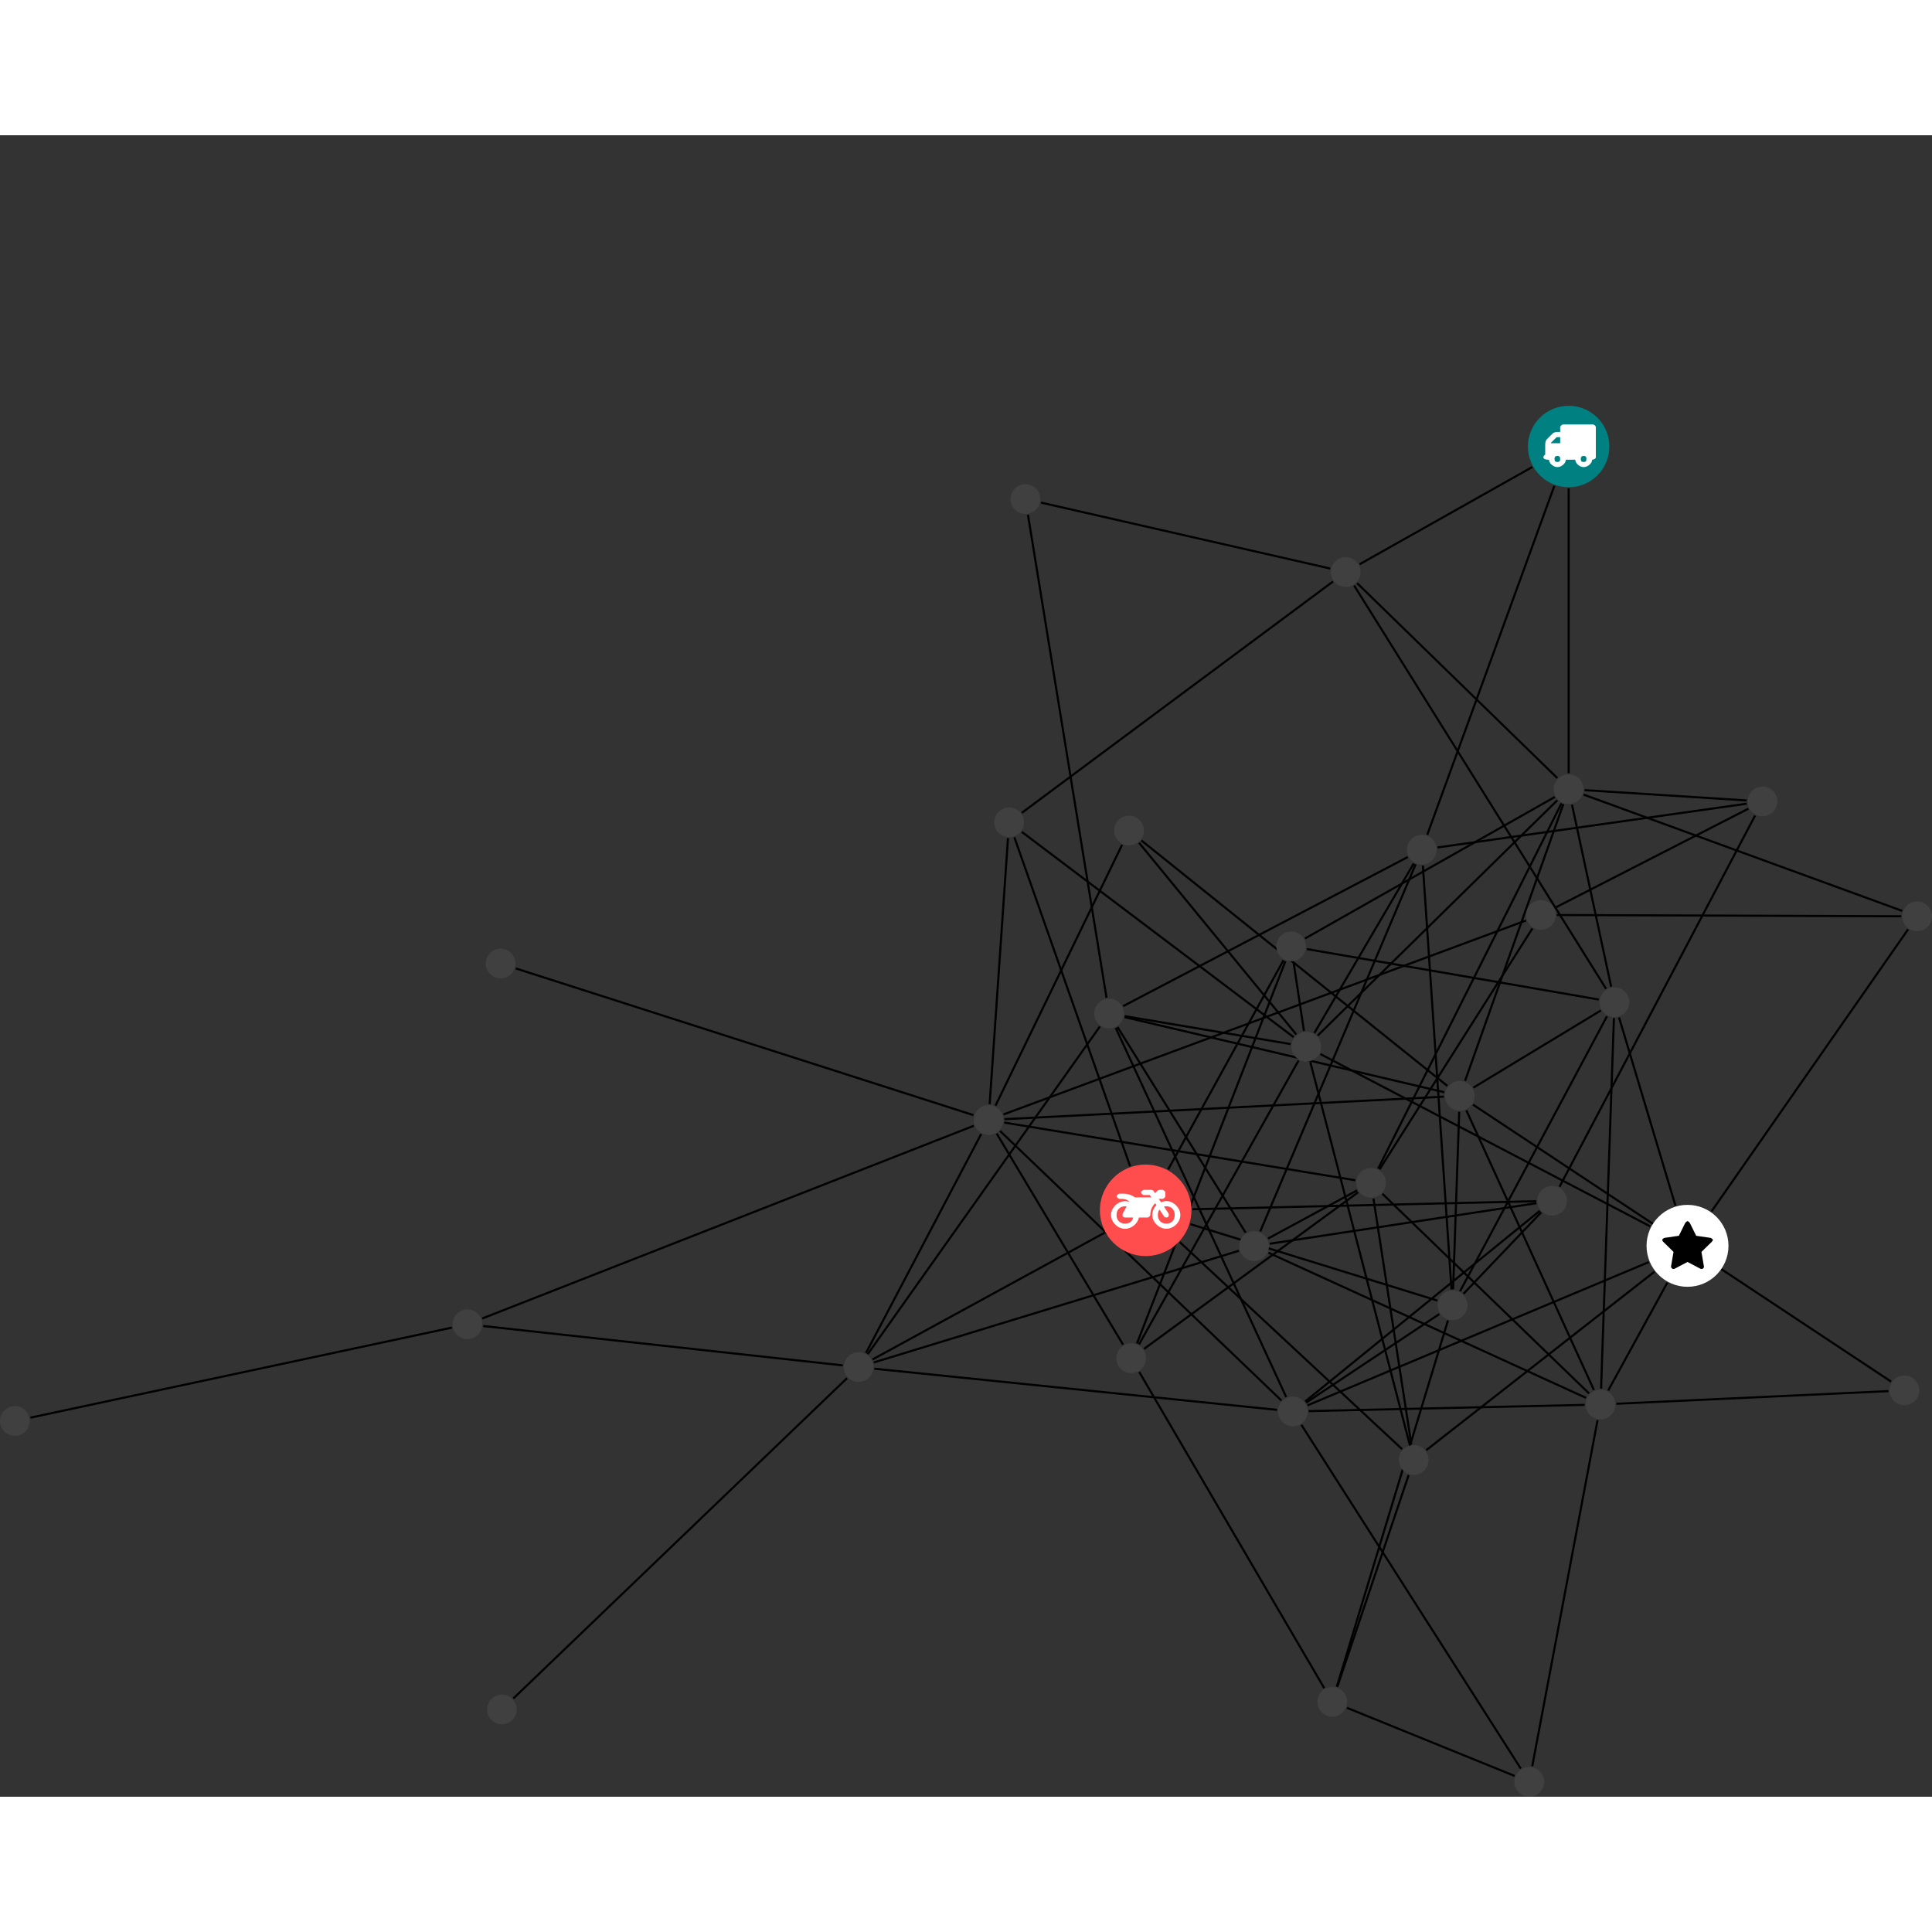 <?xml version="1.0" encoding="UTF-8"?>
<svg xmlns="http://www.w3.org/2000/svg" xmlns:xlink="http://www.w3.org/1999/xlink" width="366.691pt" height="366.691pt" viewBox="0.000 -51.348 366.691 315.343" version="1.1">
<rect x="0.000" y="-51.348" width="366.691" height="315.343" fill="#333333" stroke="none"/>
<defs>
<g>
<symbol overflow="visible" id="glyph0-0">
<path style="stroke:none;" d="M 1.422 -0.75 L 1.422 -7.922 L 3.562 -7.922 L 3.562 -0.891 L 1.422 -0.891 Z M 0.625 0 L 4.531 0 L 4.531 -8.812 L 0.438 -8.812 L 0.438 0 Z M 0.625 0 "/>
</symbol>
<symbol overflow="visible" id="glyph0-1">
<path style="stroke:none;" d="M 3.375 -0.844 C 3.375 -0.453 3.234 -0.266 2.844 -0.266 C 2.469 -0.266 2.297 -0.453 2.297 -0.844 C 2.297 -1.219 2.469 -1.422 2.844 -1.422 C 3.234 -1.422 3.375 -1.219 3.375 -0.844 Z M 1.594 -3.688 L 1.594 -3.859 C 1.594 -3.875 1.578 -3.875 1.594 -3.891 L 2.688 -4.969 C 2.703 -5 2.656 -4.984 2.688 -4.984 L 3.375 -4.984 L 3.375 -3.828 L 1.594 -3.828 Z M 8.359 -0.844 C 8.359 -0.453 8.219 -0.266 7.828 -0.266 C 7.453 -0.266 7.281 -0.453 7.281 -0.844 C 7.281 -1.219 7.453 -1.422 7.828 -1.422 C 8.219 -1.422 8.359 -1.219 8.359 -0.844 Z M 10.141 -6.891 C 10.141 -7.094 9.812 -7.391 9.609 -7.391 L 3.922 -7.391 C 3.719 -7.391 3.375 -7.094 3.375 -6.891 L 3.375 -5.969 L 2.672 -5.969 C 2.469 -5.969 2.078 -5.812 1.938 -5.672 L 0.844 -4.578 C 0.531 -4.266 0.531 -3.734 0.531 -3.328 L 0.531 -1.688 C 0.516 -1.688 0.172 -1.391 0.172 -1.203 C 0.172 -0.781 0.781 -0.703 1.062 -0.703 L 1.25 -0.703 C 1.25 -0.047 2.062 0.703 2.844 0.703 C 3.641 0.703 4.453 -0.047 4.453 -0.703 L 6.234 -0.703 C 6.234 -0.047 7.047 0.703 7.828 0.703 C 8.625 0.703 9.438 -0.047 9.438 -0.703 C 9.547 -0.703 10.141 -0.781 10.141 -1.203 Z M 10.141 -6.891 "/>
</symbol>
<symbol overflow="visible" id="glyph0-2">
<path style="stroke:none;" d="M 12.969 -2.906 C 12.844 -3.984 11.859 -5.016 10.781 -5.219 C 10.234 -5.328 9.703 -5.219 9.328 -5.031 L 8.875 -5.688 L 9.609 -5.688 C 9.812 -5.688 10.141 -5.984 10.141 -6.188 L 10.141 -6.891 C 10.141 -7.094 9.812 -7.391 9.609 -7.391 L 9.047 -7.391 C 8.969 -7.391 8.734 -7.312 8.656 -7.25 L 8.188 -6.766 L 7.891 -7.203 C 7.828 -7.281 7.594 -7.391 7.484 -7.391 L 6.078 -7.391 C 5.906 -7.391 5.547 -7.125 5.516 -6.953 C 5.484 -6.734 5.828 -6.406 6.047 -6.406 L 7.188 -6.406 L 7.484 -5.969 L 4.344 -5.969 C 4.141 -6.125 3.375 -6.672 2.141 -6.672 L 1.422 -6.672 C 1.219 -6.672 0.891 -6.375 0.891 -6.188 C 0.891 -5.984 1.219 -5.688 1.422 -5.688 L 1.781 -5.688 C 2.484 -5.688 2.906 -5.516 3.281 -5.188 L 3.25 -5.141 C 3.078 -5.188 2.797 -5.25 2.5 -5.25 C 1.109 -5.25 -0.172 -4 -0.172 -2.625 C -0.172 -1.25 1.109 0 2.5 0 C 3.75 0 4.953 -1.062 5.109 -2.141 L 6.766 -2.141 C 6.969 -2.141 7.281 -2.438 7.281 -2.625 C 7.281 -3.609 7.688 -4.391 8.219 -4.844 L 8.453 -4.5 C 7.969 -4.062 7.578 -3.203 7.672 -2.359 C 7.781 -1.172 8.969 -0.094 10.141 -0.016 C 11.703 0.094 13.156 -1.344 12.969 -2.906 Z M 2.5 -0.984 C 1.516 -0.984 0.875 -1.641 0.875 -2.625 C 0.875 -3.594 1.516 -4.281 2.5 -4.281 C 2.672 -4.281 2.844 -4.234 2.781 -4.25 L 2.047 -2.891 C 2 -2.781 2 -2.469 2.047 -2.359 C 2.125 -2.25 2.375 -2.141 2.5 -2.141 L 4.031 -2.141 C 3.891 -1.453 3.344 -0.984 2.5 -0.984 Z M 10.328 -0.984 C 9.344 -0.984 8.719 -1.641 8.719 -2.625 C 8.719 -3.109 8.859 -3.469 9.031 -3.641 L 9.906 -2.328 C 9.969 -2.219 10.203 -2.141 10.328 -2.141 C 10.391 -2.141 10.594 -2.188 10.641 -2.234 C 10.812 -2.344 10.844 -2.75 10.734 -2.922 L 9.875 -4.219 C 9.859 -4.219 10.094 -4.281 10.328 -4.281 C 11.297 -4.281 11.922 -3.594 11.922 -2.625 C 11.922 -1.641 11.297 -0.984 10.328 -0.984 Z M 10.328 -0.984 "/>
</symbol>
<symbol overflow="visible" id="glyph0-3">
<path style="stroke:none;" d="M 9.438 -5.078 C 9.438 -5.25 9.078 -5.453 8.938 -5.469 L 6.266 -5.859 L 5.078 -8.266 C 5.031 -8.375 4.75 -8.641 4.625 -8.641 C 4.5 -8.641 4.234 -8.375 4.172 -8.266 L 2.984 -5.859 L 0.312 -5.469 C 0.172 -5.453 -0.172 -5.25 -0.172 -5.078 C -0.172 -4.969 -0.062 -4.781 0.016 -4.719 L 1.969 -2.797 L 1.5 -0.062 C 1.5 -0.016 1.5 0.016 1.5 0.047 C 1.5 0.203 1.75 0.453 1.906 0.453 C 1.984 0.453 2.188 0.406 2.25 0.359 L 4.625 -0.891 L 7 0.359 C 7.062 0.406 7.266 0.453 7.344 0.453 C 7.5 0.453 7.75 0.203 7.75 0.047 C 7.75 0.016 7.75 -0.016 7.734 -0.062 L 7.266 -2.797 L 9.234 -4.719 C 9.297 -4.781 9.438 -4.969 9.438 -5.078 Z M 9.438 -5.078 "/>
</symbol>
</g>
<clipPath id="clip1">
  <path d="M 289 91 L 366.691 91 L 366.691 103 L 289 103 Z M 289 91 "/>
</clipPath>
<clipPath id="clip2">
  <path d="M 319 93 L 366.691 93 L 366.691 159 L 319 159 Z M 319 93 "/>
</clipPath>
<clipPath id="clip3">
  <path d="M 250 241 L 294 241 L 294 263.996 L 250 263.996 Z M 250 241 "/>
</clipPath>
<clipPath id="clip4">
  <path d="M 285 186 L 309 186 L 309 263.996 L 285 263.996 Z M 285 186 "/>
</clipPath>
<clipPath id="clip5">
  <path d="M 241 187 L 295 187 L 295 263.996 L 241 263.996 Z M 241 187 "/>
</clipPath>
<clipPath id="clip6">
  <path d="M 294 68 L 366.691 68 L 366.691 102 L 294 102 Z M 294 68 "/>
</clipPath>
<clipPath id="clip7">
  <path d="M 287 258 L 294 258 L 294 263.996 L 287 263.996 Z M 287 258 "/>
</clipPath>
<clipPath id="clip8">
  <path d="M 361 94 L 366.691 94 L 366.691 100 L 361 100 Z M 361 94 "/>
</clipPath>
</defs>
<g id="surface1">
<path style="fill:none;stroke-width:0.399;stroke-linecap:butt;stroke-linejoin:miter;stroke:rgb(0%,0%,0%);stroke-opacity:1;stroke-miterlimit:10;" d="M 0.001 -7.927 L 0.001 -62.005 " transform="matrix(1,0,0,-1,297.729,7.729)"/>
<path style="fill:none;stroke-width:0.399;stroke-linecap:butt;stroke-linejoin:miter;stroke:rgb(0%,0%,0%);stroke-opacity:1;stroke-miterlimit:10;" d="M -6.909 -3.892 L -39.682 -22.345 " transform="matrix(1,0,0,-1,297.729,7.729)"/>
<path style="fill:none;stroke-width:0.399;stroke-linecap:butt;stroke-linejoin:miter;stroke:rgb(0%,0%,0%);stroke-opacity:1;stroke-miterlimit:10;" d="M -2.713 -7.451 L -26.838 -73.685 " transform="matrix(1,0,0,-1,297.729,7.729)"/>
<path style="fill:none;stroke-width:0.399;stroke-linecap:butt;stroke-linejoin:miter;stroke:rgb(0%,0%,0%);stroke-opacity:1;stroke-miterlimit:10;" d="M -108.549 -130.408 L -84.577 -170.458 " transform="matrix(1,0,0,-1,297.729,7.729)"/>
<path style="fill:none;stroke-width:0.399;stroke-linecap:butt;stroke-linejoin:miter;stroke:rgb(0%,0%,0%);stroke-opacity:1;stroke-miterlimit:10;" d="M -107.272 -126.767 L -8.092 -89.959 " transform="matrix(1,0,0,-1,297.729,7.729)"/>
<path style="fill:none;stroke-width:0.399;stroke-linecap:butt;stroke-linejoin:miter;stroke:rgb(0%,0%,0%);stroke-opacity:1;stroke-miterlimit:10;" d="M -111.506 -130.49 L -133.37 -172.052 " transform="matrix(1,0,0,-1,297.729,7.729)"/>
<path style="fill:none;stroke-width:0.399;stroke-linecap:butt;stroke-linejoin:miter;stroke:rgb(0%,0%,0%);stroke-opacity:1;stroke-miterlimit:10;" d="M -112.975 -126.896 L -199.846 -99.052 " transform="matrix(1,0,0,-1,297.729,7.729)"/>
<path style="fill:none;stroke-width:0.399;stroke-linecap:butt;stroke-linejoin:miter;stroke:rgb(0%,0%,0%);stroke-opacity:1;stroke-miterlimit:10;" d="M -108.784 -125.103 L -84.76 -75.595 " transform="matrix(1,0,0,-1,297.729,7.729)"/>
<path style="fill:none;stroke-width:0.399;stroke-linecap:butt;stroke-linejoin:miter;stroke:rgb(0%,0%,0%);stroke-opacity:1;stroke-miterlimit:10;" d="M -107.088 -127.666 L -23.682 -123.396 " transform="matrix(1,0,0,-1,297.729,7.729)"/>
<path style="fill:none;stroke-width:0.399;stroke-linecap:butt;stroke-linejoin:miter;stroke:rgb(0%,0%,0%);stroke-opacity:1;stroke-miterlimit:10;" d="M -112.909 -128.919 L -206.202 -165.498 " transform="matrix(1,0,0,-1,297.729,7.729)"/>
<path style="fill:none;stroke-width:0.399;stroke-linecap:butt;stroke-linejoin:miter;stroke:rgb(0%,0%,0%);stroke-opacity:1;stroke-miterlimit:10;" d="M -107.92 -129.908 L -54.526 -181.056 " transform="matrix(1,0,0,-1,297.729,7.729)"/>
<path style="fill:none;stroke-width:0.399;stroke-linecap:butt;stroke-linejoin:miter;stroke:rgb(0%,0%,0%);stroke-opacity:1;stroke-miterlimit:10;" d="M -107.124 -128.31 L -40.487 -139.259 " transform="matrix(1,0,0,-1,297.729,7.729)"/>
<path style="fill:none;stroke-width:0.399;stroke-linecap:butt;stroke-linejoin:miter;stroke:rgb(0%,0%,0%);stroke-opacity:1;stroke-miterlimit:10;" d="M -109.893 -124.81 L -106.413 -74.33 " transform="matrix(1,0,0,-1,297.729,7.729)"/>
<path style="fill:none;stroke-width:0.399;stroke-linecap:butt;stroke-linejoin:miter;stroke:rgb(0%,0%,0%);stroke-opacity:1;stroke-miterlimit:10;" d="M -81.549 -170.416 L -51.268 -116.548 " transform="matrix(1,0,0,-1,297.729,7.729)"/>
<path style="fill:none;stroke-width:0.399;stroke-linecap:butt;stroke-linejoin:miter;stroke:rgb(0%,0%,0%);stroke-opacity:1;stroke-miterlimit:10;" d="M -81.936 -170.232 L -53.76 -97.677 " transform="matrix(1,0,0,-1,297.729,7.729)"/>
<path style="fill:none;stroke-width:0.399;stroke-linecap:butt;stroke-linejoin:miter;stroke:rgb(0%,0%,0%);stroke-opacity:1;stroke-miterlimit:10;" d="M -81.502 -175.65 L -46.397 -235.65 " transform="matrix(1,0,0,-1,297.729,7.729)"/>
<path style="fill:none;stroke-width:0.399;stroke-linecap:butt;stroke-linejoin:miter;stroke:rgb(0%,0%,0%);stroke-opacity:1;stroke-miterlimit:10;" d="M -80.592 -171.267 L -39.944 -141.533 " transform="matrix(1,0,0,-1,297.729,7.729)"/>
<path style="fill:none;stroke-width:0.399;stroke-linecap:butt;stroke-linejoin:miter;stroke:rgb(0%,0%,0%);stroke-opacity:1;stroke-miterlimit:10;" d="M -88.084 -149.224 L -132.127 -173.275 " transform="matrix(1,0,0,-1,297.729,7.729)"/>
<path style="fill:none;stroke-width:0.399;stroke-linecap:butt;stroke-linejoin:miter;stroke:rgb(0%,0%,0%);stroke-opacity:1;stroke-miterlimit:10;" d="M -71.795 -147.591 L -24.92 -162.095 " transform="matrix(1,0,0,-1,297.729,7.729)"/>
<path style="fill:none;stroke-width:0.399;stroke-linecap:butt;stroke-linejoin:miter;stroke:rgb(0%,0%,0%);stroke-opacity:1;stroke-miterlimit:10;" d="M -71.401 -144.759 L -6.155 -143.232 " transform="matrix(1,0,0,-1,297.729,7.729)"/>
<path style="fill:none;stroke-width:0.399;stroke-linecap:butt;stroke-linejoin:miter;stroke:rgb(0%,0%,0%);stroke-opacity:1;stroke-miterlimit:10;" d="M -75.995 -137.181 L -54.127 -97.509 " transform="matrix(1,0,0,-1,297.729,7.729)"/>
<path style="fill:none;stroke-width:0.399;stroke-linecap:butt;stroke-linejoin:miter;stroke:rgb(0%,0%,0%);stroke-opacity:1;stroke-miterlimit:10;" d="M -73.784 -151.021 L -31.616 -190.291 " transform="matrix(1,0,0,-1,297.729,7.729)"/>
<path style="fill:none;stroke-width:0.399;stroke-linecap:butt;stroke-linejoin:miter;stroke:rgb(0%,0%,0%);stroke-opacity:1;stroke-miterlimit:10;" d="M -83.237 -136.583 L -105.202 -74.169 " transform="matrix(1,0,0,-1,297.729,7.729)"/>
<path style="fill:none;stroke-width:0.399;stroke-linecap:butt;stroke-linejoin:miter;stroke:rgb(0%,0%,0%);stroke-opacity:1;stroke-miterlimit:10;" d="M -2.577 -87.533 L 34.107 -68.74 " transform="matrix(1,0,0,-1,297.729,7.729)"/>
<g clip-path="url(#clip1)" clip-rule="nonzero">
<path style="fill:none;stroke-width:0.399;stroke-linecap:butt;stroke-linejoin:miter;stroke:rgb(0%,0%,0%);stroke-opacity:1;stroke-miterlimit:10;" d="M -2.249 -88.919 L 63.126 -89.158 " transform="matrix(1,0,0,-1,297.729,7.729)"/>
</g>
<path style="fill:none;stroke-width:0.399;stroke-linecap:butt;stroke-linejoin:miter;stroke:rgb(0%,0%,0%);stroke-opacity:1;stroke-miterlimit:10;" d="M -6.881 -91.459 L -35.893 -137.201 " transform="matrix(1,0,0,-1,297.729,7.729)"/>
<path style="fill:none;stroke-width:0.399;stroke-linecap:butt;stroke-linejoin:miter;stroke:rgb(0%,0%,0%);stroke-opacity:1;stroke-miterlimit:10;" d="M -88.971 -110.072 L -133.03 -172.259 " transform="matrix(1,0,0,-1,297.729,7.729)"/>
<path style="fill:none;stroke-width:0.399;stroke-linecap:butt;stroke-linejoin:miter;stroke:rgb(0%,0%,0%);stroke-opacity:1;stroke-miterlimit:10;" d="M -87.713 -104.63 L -102.624 -12.947 " transform="matrix(1,0,0,-1,297.729,7.729)"/>
<path style="fill:none;stroke-width:0.399;stroke-linecap:butt;stroke-linejoin:miter;stroke:rgb(0%,0%,0%);stroke-opacity:1;stroke-miterlimit:10;" d="M -84.252 -108.111 L -52.764 -113.416 " transform="matrix(1,0,0,-1,297.729,7.729)"/>
<path style="fill:none;stroke-width:0.399;stroke-linecap:butt;stroke-linejoin:miter;stroke:rgb(0%,0%,0%);stroke-opacity:1;stroke-miterlimit:10;" d="M -84.288 -108.298 L -23.608 -122.552 " transform="matrix(1,0,0,-1,297.729,7.729)"/>
<path style="fill:none;stroke-width:0.399;stroke-linecap:butt;stroke-linejoin:miter;stroke:rgb(0%,0%,0%);stroke-opacity:1;stroke-miterlimit:10;" d="M -84.553 -106.209 L -30.545 -77.919 " transform="matrix(1,0,0,-1,297.729,7.729)"/>
<path style="fill:none;stroke-width:0.399;stroke-linecap:butt;stroke-linejoin:miter;stroke:rgb(0%,0%,0%);stroke-opacity:1;stroke-miterlimit:10;" d="M -85.963 -110.349 L -53.612 -180.404 " transform="matrix(1,0,0,-1,297.729,7.729)"/>
<path style="fill:none;stroke-width:0.399;stroke-linecap:butt;stroke-linejoin:miter;stroke:rgb(0%,0%,0%);stroke-opacity:1;stroke-miterlimit:10;" d="M -85.631 -110.169 L -61.311 -149.201 " transform="matrix(1,0,0,-1,297.729,7.729)"/>
<path style="fill:none;stroke-width:0.399;stroke-linecap:butt;stroke-linejoin:miter;stroke:rgb(0%,0%,0%);stroke-opacity:1;stroke-miterlimit:10;" d="M -291.963 -184.318 L -211.963 -167.228 " transform="matrix(1,0,0,-1,297.729,7.729)"/>
<path style="fill:none;stroke-width:0.399;stroke-linecap:butt;stroke-linejoin:miter;stroke:rgb(0%,0%,0%);stroke-opacity:1;stroke-miterlimit:10;" d="M 15.49 -148.017 L -47.112 -115.314 " transform="matrix(1,0,0,-1,297.729,7.729)"/>
<path style="fill:none;stroke-width:0.399;stroke-linecap:butt;stroke-linejoin:miter;stroke:rgb(0%,0%,0%);stroke-opacity:1;stroke-miterlimit:10;" d="M 20.267 -144.068 L 9.564 -108.365 " transform="matrix(1,0,0,-1,297.729,7.729)"/>
<path style="fill:none;stroke-width:0.399;stroke-linecap:butt;stroke-linejoin:miter;stroke:rgb(0%,0%,0%);stroke-opacity:1;stroke-miterlimit:10;" d="M 18.724 -158.705 L 7.498 -179.177 " transform="matrix(1,0,0,-1,297.729,7.729)"/>
<path style="fill:none;stroke-width:0.399;stroke-linecap:butt;stroke-linejoin:miter;stroke:rgb(0%,0%,0%);stroke-opacity:1;stroke-miterlimit:10;" d="M 16.275 -156.623 L -27.03 -190.49 " transform="matrix(1,0,0,-1,297.729,7.729)"/>
<path style="fill:none;stroke-width:0.399;stroke-linecap:butt;stroke-linejoin:miter;stroke:rgb(0%,0%,0%);stroke-opacity:1;stroke-miterlimit:10;" d="M 15.205 -154.794 L -49.561 -181.978 " transform="matrix(1,0,0,-1,297.729,7.729)"/>
<g clip-path="url(#clip2)" clip-rule="nonzero">
<path style="fill:none;stroke-width:0.399;stroke-linecap:butt;stroke-linejoin:miter;stroke:rgb(0%,0%,0%);stroke-opacity:1;stroke-miterlimit:10;" d="M 27.119 -145.166 L 64.419 -91.646 " transform="matrix(1,0,0,-1,297.729,7.729)"/>
</g>
<path style="fill:none;stroke-width:0.399;stroke-linecap:butt;stroke-linejoin:miter;stroke:rgb(0%,0%,0%);stroke-opacity:1;stroke-miterlimit:10;" d="M -136.952 -176.814 L -200.292 -237.615 " transform="matrix(1,0,0,-1,297.729,7.729)"/>
<path style="fill:none;stroke-width:0.399;stroke-linecap:butt;stroke-linejoin:miter;stroke:rgb(0%,0%,0%);stroke-opacity:1;stroke-miterlimit:10;" d="M -137.776 -174.396 L -206.014 -166.927 " transform="matrix(1,0,0,-1,297.729,7.729)"/>
<path style="fill:none;stroke-width:0.399;stroke-linecap:butt;stroke-linejoin:miter;stroke:rgb(0%,0%,0%);stroke-opacity:1;stroke-miterlimit:10;" d="M -131.776 -175.029 L -55.346 -182.837 " transform="matrix(1,0,0,-1,297.729,7.729)"/>
<path style="fill:none;stroke-width:0.399;stroke-linecap:butt;stroke-linejoin:miter;stroke:rgb(0%,0%,0%);stroke-opacity:1;stroke-miterlimit:10;" d="M -131.889 -173.841 L -62.6 -152.646 " transform="matrix(1,0,0,-1,297.729,7.729)"/>
<path style="fill:none;stroke-width:0.399;stroke-linecap:butt;stroke-linejoin:miter;stroke:rgb(0%,0%,0%);stroke-opacity:1;stroke-miterlimit:10;" d="M -19.956 -160.802 L -5.217 -145.345 " transform="matrix(1,0,0,-1,297.729,7.729)"/>
<path style="fill:none;stroke-width:0.399;stroke-linecap:butt;stroke-linejoin:miter;stroke:rgb(0%,0%,0%);stroke-opacity:1;stroke-miterlimit:10;" d="M -21.932 -159.97 L -20.776 -126.259 " transform="matrix(1,0,0,-1,297.729,7.729)"/>
<path style="fill:none;stroke-width:0.399;stroke-linecap:butt;stroke-linejoin:miter;stroke:rgb(0%,0%,0%);stroke-opacity:1;stroke-miterlimit:10;" d="M -22.913 -165.876 L -43.995 -235.369 " transform="matrix(1,0,0,-1,297.729,7.729)"/>
<path style="fill:none;stroke-width:0.399;stroke-linecap:butt;stroke-linejoin:miter;stroke:rgb(0%,0%,0%);stroke-opacity:1;stroke-miterlimit:10;" d="M -20.612 -160.326 L 7.275 -108.134 " transform="matrix(1,0,0,-1,297.729,7.729)"/>
<path style="fill:none;stroke-width:0.399;stroke-linecap:butt;stroke-linejoin:miter;stroke:rgb(0%,0%,0%);stroke-opacity:1;stroke-miterlimit:10;" d="M -22.237 -159.978 L -27.67 -79.529 " transform="matrix(1,0,0,-1,297.729,7.729)"/>
<path style="fill:none;stroke-width:0.399;stroke-linecap:butt;stroke-linejoin:miter;stroke:rgb(0%,0%,0%);stroke-opacity:1;stroke-miterlimit:10;" d="M -24.549 -164.658 L -49.834 -181.474 " transform="matrix(1,0,0,-1,297.729,7.729)"/>
<path style="fill:none;stroke-width:0.399;stroke-linecap:butt;stroke-linejoin:miter;stroke:rgb(0%,0%,0%);stroke-opacity:1;stroke-miterlimit:10;" d="M -100.163 -10.638 L -45.256 -23.158 " transform="matrix(1,0,0,-1,297.729,7.729)"/>
<g clip-path="url(#clip3)" clip-rule="nonzero">
<path style="fill:none;stroke-width:0.399;stroke-linecap:butt;stroke-linejoin:miter;stroke:rgb(0%,0%,0%);stroke-opacity:1;stroke-miterlimit:10;" d="M -10.268 -252.314 L -42.077 -239.392 " transform="matrix(1,0,0,-1,297.729,7.729)"/>
</g>
<g clip-path="url(#clip4)" clip-rule="nonzero">
<path style="fill:none;stroke-width:0.399;stroke-linecap:butt;stroke-linejoin:miter;stroke:rgb(0%,0%,0%);stroke-opacity:1;stroke-miterlimit:10;" d="M -6.913 -250.486 L 5.486 -184.787 " transform="matrix(1,0,0,-1,297.729,7.729)"/>
</g>
<g clip-path="url(#clip5)" clip-rule="nonzero">
<path style="fill:none;stroke-width:0.399;stroke-linecap:butt;stroke-linejoin:miter;stroke:rgb(0%,0%,0%);stroke-opacity:1;stroke-miterlimit:10;" d="M -9.096 -250.908 L -50.721 -185.689 " transform="matrix(1,0,0,-1,297.729,7.729)"/>
</g>
<path style="fill:none;stroke-width:0.399;stroke-linecap:butt;stroke-linejoin:miter;stroke:rgb(0%,0%,0%);stroke-opacity:1;stroke-miterlimit:10;" d="M -2.163 -62.919 L -40.151 -25.931 " transform="matrix(1,0,0,-1,297.729,7.729)"/>
<path style="fill:none;stroke-width:0.399;stroke-linecap:butt;stroke-linejoin:miter;stroke:rgb(0%,0%,0%);stroke-opacity:1;stroke-miterlimit:10;" d="M -2.155 -67.138 L -47.635 -111.802 " transform="matrix(1,0,0,-1,297.729,7.729)"/>
<path style="fill:none;stroke-width:0.399;stroke-linecap:butt;stroke-linejoin:miter;stroke:rgb(0%,0%,0%);stroke-opacity:1;stroke-miterlimit:10;" d="M -2.627 -66.513 L -50.041 -93.376 " transform="matrix(1,0,0,-1,297.729,7.729)"/>
<path style="fill:none;stroke-width:0.399;stroke-linecap:butt;stroke-linejoin:miter;stroke:rgb(0%,0%,0%);stroke-opacity:1;stroke-miterlimit:10;" d="M -1.01 -67.869 L -19.663 -120.4 " transform="matrix(1,0,0,-1,297.729,7.729)"/>
<path style="fill:none;stroke-width:0.399;stroke-linecap:butt;stroke-linejoin:miter;stroke:rgb(0%,0%,0%);stroke-opacity:1;stroke-miterlimit:10;" d="M 3.013 -65.216 L 33.783 -67.173 " transform="matrix(1,0,0,-1,297.729,7.729)"/>
<path style="fill:none;stroke-width:0.399;stroke-linecap:butt;stroke-linejoin:miter;stroke:rgb(0%,0%,0%);stroke-opacity:1;stroke-miterlimit:10;" d="M 0.634 -67.974 L 8.064 -102.521 " transform="matrix(1,0,0,-1,297.729,7.729)"/>
<g clip-path="url(#clip6)" clip-rule="nonzero">
<path style="fill:none;stroke-width:0.399;stroke-linecap:butt;stroke-linejoin:miter;stroke:rgb(0%,0%,0%);stroke-opacity:1;stroke-miterlimit:10;" d="M 2.833 -66.06 L 63.31 -88.134 " transform="matrix(1,0,0,-1,297.729,7.729)"/>
</g>
<path style="fill:none;stroke-width:0.399;stroke-linecap:butt;stroke-linejoin:miter;stroke:rgb(0%,0%,0%);stroke-opacity:1;stroke-miterlimit:10;" d="M -1.354 -67.72 L -36.155 -137.052 " transform="matrix(1,0,0,-1,297.729,7.729)"/>
<path style="fill:none;stroke-width:0.399;stroke-linecap:butt;stroke-linejoin:miter;stroke:rgb(0%,0%,0%);stroke-opacity:1;stroke-miterlimit:10;" d="M -40.713 -26.384 L 7.099 -102.912 " transform="matrix(1,0,0,-1,297.729,7.729)"/>
<path style="fill:none;stroke-width:0.399;stroke-linecap:butt;stroke-linejoin:miter;stroke:rgb(0%,0%,0%);stroke-opacity:1;stroke-miterlimit:10;" d="M -44.737 -25.626 L -103.784 -69.521 " transform="matrix(1,0,0,-1,297.729,7.729)"/>
<path style="fill:none;stroke-width:0.399;stroke-linecap:butt;stroke-linejoin:miter;stroke:rgb(0%,0%,0%);stroke-opacity:1;stroke-miterlimit:10;" d="M -51.702 -111.584 L -81.53 -75.216 " transform="matrix(1,0,0,-1,297.729,7.729)"/>
<path style="fill:none;stroke-width:0.399;stroke-linecap:butt;stroke-linejoin:miter;stroke:rgb(0%,0%,0%);stroke-opacity:1;stroke-miterlimit:10;" d="M -50.241 -110.931 L -52.217 -97.849 " transform="matrix(1,0,0,-1,297.729,7.729)"/>
<path style="fill:none;stroke-width:0.399;stroke-linecap:butt;stroke-linejoin:miter;stroke:rgb(0%,0%,0%);stroke-opacity:1;stroke-miterlimit:10;" d="M -48.264 -111.314 L -29.397 -79.123 " transform="matrix(1,0,0,-1,297.729,7.729)"/>
<path style="fill:none;stroke-width:0.399;stroke-linecap:butt;stroke-linejoin:miter;stroke:rgb(0%,0%,0%);stroke-opacity:1;stroke-miterlimit:10;" d="M -49.03 -116.837 L -30.166 -189.427 " transform="matrix(1,0,0,-1,297.729,7.729)"/>
<path style="fill:none;stroke-width:0.399;stroke-linecap:butt;stroke-linejoin:miter;stroke:rgb(0%,0%,0%);stroke-opacity:1;stroke-miterlimit:10;" d="M -52.198 -112.099 L -103.795 -73.138 " transform="matrix(1,0,0,-1,297.729,7.729)"/>
<path style="fill:none;stroke-width:0.399;stroke-linecap:butt;stroke-linejoin:miter;stroke:rgb(0%,0%,0%);stroke-opacity:1;stroke-miterlimit:10;" d="M -81.092 -74.771 L -23.026 -121.353 " transform="matrix(1,0,0,-1,297.729,7.729)"/>
<path style="fill:none;stroke-width:0.399;stroke-linecap:butt;stroke-linejoin:miter;stroke:rgb(0%,0%,0%);stroke-opacity:1;stroke-miterlimit:10;" d="M -1.729 -140.49 L 35.388 -70.033 " transform="matrix(1,0,0,-1,297.729,7.729)"/>
<path style="fill:none;stroke-width:0.399;stroke-linecap:butt;stroke-linejoin:miter;stroke:rgb(0%,0%,0%);stroke-opacity:1;stroke-miterlimit:10;" d="M -5.479 -145.064 L -50.002 -181.24 " transform="matrix(1,0,0,-1,297.729,7.729)"/>
<path style="fill:none;stroke-width:0.399;stroke-linecap:butt;stroke-linejoin:miter;stroke:rgb(0%,0%,0%);stroke-opacity:1;stroke-miterlimit:10;" d="M -6.12 -143.615 L -56.733 -151.306 " transform="matrix(1,0,0,-1,297.729,7.729)"/>
<path style="fill:none;stroke-width:0.399;stroke-linecap:butt;stroke-linejoin:miter;stroke:rgb(0%,0%,0%);stroke-opacity:1;stroke-miterlimit:10;" d="M 61.197 -177.474 L -18.155 -124.908 " transform="matrix(1,0,0,-1,297.729,7.729)"/>
<path style="fill:none;stroke-width:0.399;stroke-linecap:butt;stroke-linejoin:miter;stroke:rgb(0%,0%,0%);stroke-opacity:1;stroke-miterlimit:10;" d="M 60.701 -179.279 L 9.06 -181.681 " transform="matrix(1,0,0,-1,297.729,7.729)"/>
<path style="fill:none;stroke-width:0.399;stroke-linecap:butt;stroke-linejoin:miter;stroke:rgb(0%,0%,0%);stroke-opacity:1;stroke-miterlimit:10;" d="M -49.694 -95.38 L 5.724 -104.959 " transform="matrix(1,0,0,-1,297.729,7.729)"/>
<path style="fill:none;stroke-width:0.399;stroke-linecap:butt;stroke-linejoin:miter;stroke:rgb(0%,0%,0%);stroke-opacity:1;stroke-miterlimit:10;" d="M -18.088 -121.681 L 6.115 -107.033 " transform="matrix(1,0,0,-1,297.729,7.729)"/>
<path style="fill:none;stroke-width:0.399;stroke-linecap:butt;stroke-linejoin:miter;stroke:rgb(0%,0%,0%);stroke-opacity:1;stroke-miterlimit:10;" d="M -19.416 -125.99 L 4.794 -179.076 " transform="matrix(1,0,0,-1,297.729,7.729)"/>
<path style="fill:none;stroke-width:0.399;stroke-linecap:butt;stroke-linejoin:miter;stroke:rgb(0%,0%,0%);stroke-opacity:1;stroke-miterlimit:10;" d="M -43.909 -235.396 L -30.37 -195.208 " transform="matrix(1,0,0,-1,297.729,7.729)"/>
<path style="fill:none;stroke-width:0.399;stroke-linecap:butt;stroke-linejoin:miter;stroke:rgb(0%,0%,0%);stroke-opacity:1;stroke-miterlimit:10;" d="M 33.806 -67.787 L -24.885 -76.095 " transform="matrix(1,0,0,-1,297.729,7.729)"/>
<path style="fill:none;stroke-width:0.399;stroke-linecap:butt;stroke-linejoin:miter;stroke:rgb(0%,0%,0%);stroke-opacity:1;stroke-miterlimit:10;" d="M 8.591 -108.486 L 6.15 -178.806 " transform="matrix(1,0,0,-1,297.729,7.729)"/>
<path style="fill:none;stroke-width:0.399;stroke-linecap:butt;stroke-linejoin:miter;stroke:rgb(0%,0%,0%);stroke-opacity:1;stroke-miterlimit:10;" d="M -29.049 -79.298 L -58.538 -148.982 " transform="matrix(1,0,0,-1,297.729,7.729)"/>
<path style="fill:none;stroke-width:0.399;stroke-linecap:butt;stroke-linejoin:miter;stroke:rgb(0%,0%,0%);stroke-opacity:1;stroke-miterlimit:10;" d="M 3.029 -181.892 L -49.331 -183.076 " transform="matrix(1,0,0,-1,297.729,7.729)"/>
<path style="fill:none;stroke-width:0.399;stroke-linecap:butt;stroke-linejoin:miter;stroke:rgb(0%,0%,0%);stroke-opacity:1;stroke-miterlimit:10;" d="M 3.876 -179.724 L -35.338 -141.845 " transform="matrix(1,0,0,-1,297.729,7.729)"/>
<path style="fill:none;stroke-width:0.399;stroke-linecap:butt;stroke-linejoin:miter;stroke:rgb(0%,0%,0%);stroke-opacity:1;stroke-miterlimit:10;" d="M 3.302 -180.568 L -56.971 -153.017 " transform="matrix(1,0,0,-1,297.729,7.729)"/>
<path style="fill:none;stroke-width:0.399;stroke-linecap:butt;stroke-linejoin:miter;stroke:rgb(0%,0%,0%);stroke-opacity:1;stroke-miterlimit:10;" d="M -29.866 -189.365 L -37.049 -142.732 " transform="matrix(1,0,0,-1,297.729,7.729)"/>
<path style="fill:none;stroke-width:0.399;stroke-linecap:butt;stroke-linejoin:miter;stroke:rgb(0%,0%,0%);stroke-opacity:1;stroke-miterlimit:10;" d="M -40.163 -141.185 L -57.061 -150.326 " transform="matrix(1,0,0,-1,297.729,7.729)"/>
<path style=" stroke:none;fill-rule:nonzero;fill:rgb(0%,50%,50%);fill-opacity:1;" d="M 305.457 7.73 C 305.457 3.461 301.996 0 297.73 0 C 293.461 0 290 3.461 290 7.73 C 290 11.996 293.461 15.457 297.73 15.457 C 301.996 15.457 305.457 11.996 305.457 7.73 Z M 305.457 7.73 "/>
<g style="fill:rgb(100%,100%,100%);fill-opacity:1;">
  <use xlink:href="#glyph0-1" x="292.748" y="10.932"/>
</g>
<path style=" stroke:none;fill-rule:nonzero;fill:rgb(25%,25%,25%);fill-opacity:1;" d="M 190.449 135.547 C 190.449 133.992 189.188 132.73 187.629 132.73 C 186.074 132.73 184.812 133.992 184.812 135.547 C 184.812 137.102 186.074 138.363 187.629 138.363 C 189.188 138.363 190.449 137.102 190.449 135.547 Z M 190.449 135.547 "/>
<path style=" stroke:none;fill-rule:nonzero;fill:rgb(25%,25%,25%);fill-opacity:1;" d="M 217.52 180.773 C 217.52 179.219 216.258 177.957 214.703 177.957 C 213.148 177.957 211.887 179.219 211.887 180.773 C 211.887 182.332 213.148 183.594 214.703 183.594 C 216.258 183.594 217.52 182.332 217.52 180.773 Z M 217.52 180.773 "/>
<path style=" stroke:none;fill-rule:nonzero;fill:rgb(100%,29.999%,29.999%);fill-opacity:1;" d="M 226.129 152.691 C 226.129 147.895 222.242 144.008 217.445 144.008 C 212.645 144.008 208.758 147.895 208.758 152.691 C 208.758 157.492 212.645 161.379 217.445 161.379 C 222.242 161.379 226.129 157.492 226.129 152.691 Z M 226.129 152.691 "/>
<g style="fill:rgb(100%,100%,100%);fill-opacity:1;">
  <use xlink:href="#glyph0-2" x="211.043" y="156.205"/>
</g>
<path style=" stroke:none;fill-rule:nonzero;fill:rgb(25%,25%,25%);fill-opacity:1;" d="M 295.281 96.637 C 295.281 95.082 294.02 93.82 292.465 93.82 C 290.91 93.82 289.648 95.082 289.648 96.637 C 289.648 98.195 290.91 99.453 292.465 99.453 C 294.02 99.453 295.281 98.195 295.281 96.637 Z M 295.281 96.637 "/>
<path style=" stroke:none;fill-rule:nonzero;fill:rgb(25%,25%,25%);fill-opacity:1;" d="M 213.32 115.34 C 213.32 113.781 212.059 112.52 210.504 112.52 C 208.945 112.52 207.684 113.781 207.684 115.34 C 207.684 116.895 208.945 118.156 210.504 118.156 C 212.059 118.156 213.32 116.895 213.32 115.34 Z M 213.32 115.34 "/>
<path style=" stroke:none;fill-rule:nonzero;fill:rgb(25%,25%,25%);fill-opacity:1;" d="M 5.637 192.676 C 5.637 191.117 4.375 189.855 2.816 189.855 C 1.262 189.855 0 191.117 0 192.676 C 0 194.23 1.262 195.492 2.816 195.492 C 4.375 195.492 5.637 194.23 5.637 192.676 Z M 5.637 192.676 "/>
<path style=" stroke:none;fill-rule:nonzero;fill:rgb(100%,100%,100%);fill-opacity:1;" d="M 328.062 159.438 C 328.062 155.141 324.582 151.66 320.285 151.66 C 315.992 151.66 312.512 155.141 312.512 159.438 C 312.512 163.73 315.992 167.211 320.285 167.211 C 324.582 167.211 328.062 163.73 328.062 159.438 Z M 328.062 159.438 "/>
<g style="fill:rgb(0%,0%,0%);fill-opacity:1;">
  <use xlink:href="#glyph0-3" x="315.664" y="163.386"/>
</g>
<path style=" stroke:none;fill-rule:nonzero;fill:rgb(25%,25%,25%);fill-opacity:1;" d="M 165.773 182.449 C 165.773 180.895 164.512 179.633 162.953 179.633 C 161.398 179.633 160.137 180.895 160.137 182.449 C 160.137 184.008 161.398 185.27 162.953 185.27 C 164.512 185.27 165.773 184.008 165.773 182.449 Z M 165.773 182.449 "/>
<path style=" stroke:none;fill-rule:nonzero;fill:rgb(25%,25%,25%);fill-opacity:1;" d="M 278.512 170.715 C 278.512 169.156 277.25 167.895 275.695 167.895 C 274.137 167.895 272.875 169.156 272.875 170.715 C 272.875 172.27 274.137 173.531 275.695 173.531 C 277.25 173.531 278.512 172.27 278.512 170.715 Z M 278.512 170.715 "/>
<path style=" stroke:none;fill-rule:nonzero;fill:rgb(25%,25%,25%);fill-opacity:1;" d="M 97.828 105.859 C 97.828 104.301 96.57 103.039 95.012 103.039 C 93.457 103.039 92.195 104.301 92.195 105.859 C 92.195 107.414 93.457 108.676 95.012 108.676 C 96.57 108.676 97.828 107.414 97.828 105.859 Z M 97.828 105.859 "/>
<path style=" stroke:none;fill-rule:nonzero;fill:rgb(25%,25%,25%);fill-opacity:1;" d="M 197.441 17.695 C 197.441 16.141 196.18 14.879 194.625 14.879 C 193.066 14.879 191.805 16.141 191.805 17.695 C 191.805 19.254 193.066 20.516 194.625 20.516 C 196.18 20.516 197.441 19.254 197.441 17.695 Z M 197.441 17.695 "/>
<g clip-path="url(#clip7)" clip-rule="nonzero">
<path style=" stroke:none;fill-rule:nonzero;fill:rgb(25%,25%,25%);fill-opacity:1;" d="M 293.074 261.176 C 293.074 259.621 291.812 258.359 290.258 258.359 C 288.703 258.359 287.441 259.621 287.441 261.176 C 287.441 262.734 288.703 263.996 290.258 263.996 C 291.812 263.996 293.074 262.734 293.074 261.176 Z M 293.074 261.176 "/>
</g>
<path style=" stroke:none;fill-rule:nonzero;fill:rgb(25%,25%,25%);fill-opacity:1;" d="M 98.082 247.43 C 98.082 245.875 96.82 244.613 95.266 244.613 C 93.707 244.613 92.445 245.875 92.445 247.43 C 92.445 248.988 93.707 250.25 95.266 250.25 C 96.82 250.25 98.082 248.988 98.082 247.43 Z M 98.082 247.43 "/>
<path style=" stroke:none;fill-rule:nonzero;fill:rgb(25%,25%,25%);fill-opacity:1;" d="M 300.547 72.754 C 300.547 71.195 299.285 69.934 297.73 69.934 C 296.172 69.934 294.91 71.195 294.91 72.754 C 294.91 74.309 296.172 75.57 297.73 75.57 C 299.285 75.57 300.547 74.309 300.547 72.754 Z M 300.547 72.754 "/>
<path style=" stroke:none;fill-rule:nonzero;fill:rgb(25%,25%,25%);fill-opacity:1;" d="M 258.234 31.555 C 258.234 30 256.973 28.738 255.414 28.738 C 253.859 28.738 252.598 30 252.598 31.555 C 252.598 33.113 253.859 34.375 255.414 34.375 C 256.973 34.375 258.234 33.113 258.234 31.555 Z M 258.234 31.555 "/>
<path style=" stroke:none;fill-rule:nonzero;fill:rgb(25%,25%,25%);fill-opacity:1;" d="M 250.758 121.645 C 250.758 120.086 249.496 118.824 247.941 118.824 C 246.383 118.824 245.121 120.086 245.121 121.645 C 245.121 123.199 246.383 124.461 247.941 124.461 C 249.496 124.461 250.758 123.199 250.758 121.645 Z M 250.758 121.645 "/>
<path style=" stroke:none;fill-rule:nonzero;fill:rgb(25%,25%,25%);fill-opacity:1;" d="M 217.105 80.609 C 217.105 79.051 215.844 77.789 214.285 77.789 C 212.73 77.789 211.469 79.051 211.469 80.609 C 211.469 82.164 212.73 83.426 214.285 83.426 C 215.844 83.426 217.105 82.164 217.105 80.609 Z M 217.105 80.609 "/>
<path style=" stroke:none;fill-rule:nonzero;fill:rgb(25%,25%,25%);fill-opacity:1;" d="M 297.41 150.887 C 297.41 149.332 296.148 148.07 294.594 148.07 C 293.035 148.07 291.773 149.332 291.773 150.887 C 291.773 152.445 293.035 153.703 294.594 153.703 C 296.148 153.703 297.41 152.445 297.41 150.887 Z M 297.41 150.887 "/>
<path style=" stroke:none;fill-rule:nonzero;fill:rgb(25%,25%,25%);fill-opacity:1;" d="M 364.262 186.867 C 364.262 185.309 363 184.047 361.441 184.047 C 359.887 184.047 358.625 185.309 358.625 186.867 C 358.625 188.422 359.887 189.684 361.441 189.684 C 363 189.684 364.262 188.422 364.262 186.867 Z M 364.262 186.867 "/>
<path style=" stroke:none;fill-rule:nonzero;fill:rgb(25%,25%,25%);fill-opacity:1;" d="M 247.879 102.594 C 247.879 101.039 246.617 99.777 245.062 99.777 C 243.504 99.777 242.242 101.039 242.242 102.594 C 242.242 104.148 243.504 105.41 245.062 105.41 C 246.617 105.41 247.879 104.148 247.879 102.594 Z M 247.879 102.594 "/>
<path style=" stroke:none;fill-rule:nonzero;fill:rgb(25%,25%,25%);fill-opacity:1;" d="M 279.879 130.969 C 279.879 129.414 278.617 128.152 277.059 128.152 C 275.504 128.152 274.242 129.414 274.242 130.969 C 274.242 132.527 275.504 133.789 277.059 133.789 C 278.617 133.789 279.879 132.527 279.879 130.969 Z M 279.879 130.969 "/>
<path style=" stroke:none;fill-rule:nonzero;fill:rgb(25%,25%,25%);fill-opacity:1;" d="M 91.535 174.324 C 91.535 172.77 90.273 171.508 88.719 171.508 C 87.164 171.508 85.902 172.77 85.902 174.324 C 85.902 175.879 87.164 177.141 88.719 177.141 C 90.273 177.141 91.535 175.879 91.535 174.324 Z M 91.535 174.324 "/>
<path style=" stroke:none;fill-rule:nonzero;fill:rgb(25%,25%,25%);fill-opacity:1;" d="M 255.676 245.98 C 255.676 244.426 254.414 243.164 252.855 243.164 C 251.301 243.164 250.039 244.426 250.039 245.98 C 250.039 247.539 251.301 248.801 252.855 248.801 C 254.414 248.801 255.676 247.539 255.676 245.98 Z M 255.676 245.98 "/>
<path style=" stroke:none;fill-rule:nonzero;fill:rgb(25%,25%,25%);fill-opacity:1;" d="M 337.34 75.094 C 337.34 73.535 336.078 72.273 334.523 72.273 C 332.965 72.273 331.703 73.535 331.703 75.094 C 331.703 76.648 332.965 77.91 334.523 77.91 C 336.078 77.91 337.34 76.648 337.34 75.094 Z M 337.34 75.094 "/>
<path style=" stroke:none;fill-rule:nonzero;fill:rgb(25%,25%,25%);fill-opacity:1;" d="M 309.242 113.199 C 309.242 111.645 307.98 110.383 306.426 110.383 C 304.871 110.383 303.609 111.645 303.609 113.199 C 303.609 114.758 304.871 116.02 306.426 116.02 C 307.98 116.02 309.242 114.758 309.242 113.199 Z M 309.242 113.199 "/>
<path style=" stroke:none;fill-rule:nonzero;fill:rgb(25%,25%,25%);fill-opacity:1;" d="M 272.676 84.246 C 272.676 82.691 271.414 81.43 269.855 81.43 C 268.301 81.43 267.039 82.691 267.039 84.246 C 267.039 85.805 268.301 87.066 269.855 87.066 C 271.414 87.066 272.676 85.805 272.676 84.246 Z M 272.676 84.246 "/>
<path style=" stroke:none;fill-rule:nonzero;fill:rgb(25%,25%,25%);fill-opacity:1;" d="M 306.594 189.551 C 306.594 187.992 305.332 186.73 303.777 186.73 C 302.219 186.73 300.957 187.992 300.957 189.551 C 300.957 191.105 302.219 192.367 303.777 192.367 C 305.332 192.367 306.594 191.105 306.594 189.551 Z M 306.594 189.551 "/>
<path style=" stroke:none;fill-rule:nonzero;fill:rgb(25%,25%,25%);fill-opacity:1;" d="M 271.141 200.074 C 271.141 198.52 269.879 197.258 268.324 197.258 C 266.766 197.258 265.504 198.52 265.504 200.074 C 265.504 201.633 266.766 202.895 268.324 202.895 C 269.879 202.895 271.141 201.633 271.141 200.074 Z M 271.141 200.074 "/>
<path style=" stroke:none;fill-rule:nonzero;fill:rgb(25%,25%,25%);fill-opacity:1;" d="M 248.203 190.871 C 248.203 189.316 246.941 188.055 245.383 188.055 C 243.828 188.055 242.566 189.316 242.566 190.871 C 242.566 192.426 243.828 193.688 245.383 193.688 C 246.941 193.688 248.203 192.426 248.203 190.871 Z M 248.203 190.871 "/>
<g clip-path="url(#clip8)" clip-rule="nonzero">
<path style=" stroke:none;fill-rule:nonzero;fill:rgb(25%,25%,25%);fill-opacity:1;" d="M 366.691 96.898 C 366.691 95.34 365.43 94.078 363.871 94.078 C 362.316 94.078 361.055 95.34 361.055 96.898 C 361.055 98.453 362.316 99.715 363.871 99.715 C 365.43 99.715 366.691 98.453 366.691 96.898 Z M 366.691 96.898 "/>
</g>
<path style=" stroke:none;fill-rule:nonzero;fill:rgb(25%,25%,25%);fill-opacity:1;" d="M 263.039 147.477 C 263.039 145.922 261.777 144.66 260.223 144.66 C 258.664 144.66 257.402 145.922 257.402 147.477 C 257.402 149.035 258.664 150.297 260.223 150.297 C 261.777 150.297 263.039 149.035 263.039 147.477 Z M 263.039 147.477 "/>
<path style=" stroke:none;fill-rule:nonzero;fill:rgb(25%,25%,25%);fill-opacity:1;" d="M 240.832 159.488 C 240.832 157.934 239.57 156.672 238.016 156.672 C 236.457 156.672 235.195 157.934 235.195 159.488 C 235.195 161.047 236.457 162.309 238.016 162.309 C 239.57 162.309 240.832 161.047 240.832 159.488 Z M 240.832 159.488 "/>
<path style=" stroke:none;fill-rule:nonzero;fill:rgb(25%,25%,25%);fill-opacity:1;" d="M 194.344 79.051 C 194.344 77.492 193.082 76.23 191.527 76.23 C 189.969 76.23 188.707 77.492 188.707 79.051 C 188.707 80.605 189.969 81.867 191.527 81.867 C 193.082 81.867 194.344 80.605 194.344 79.051 Z M 194.344 79.051 "/>
</g>
</svg>
